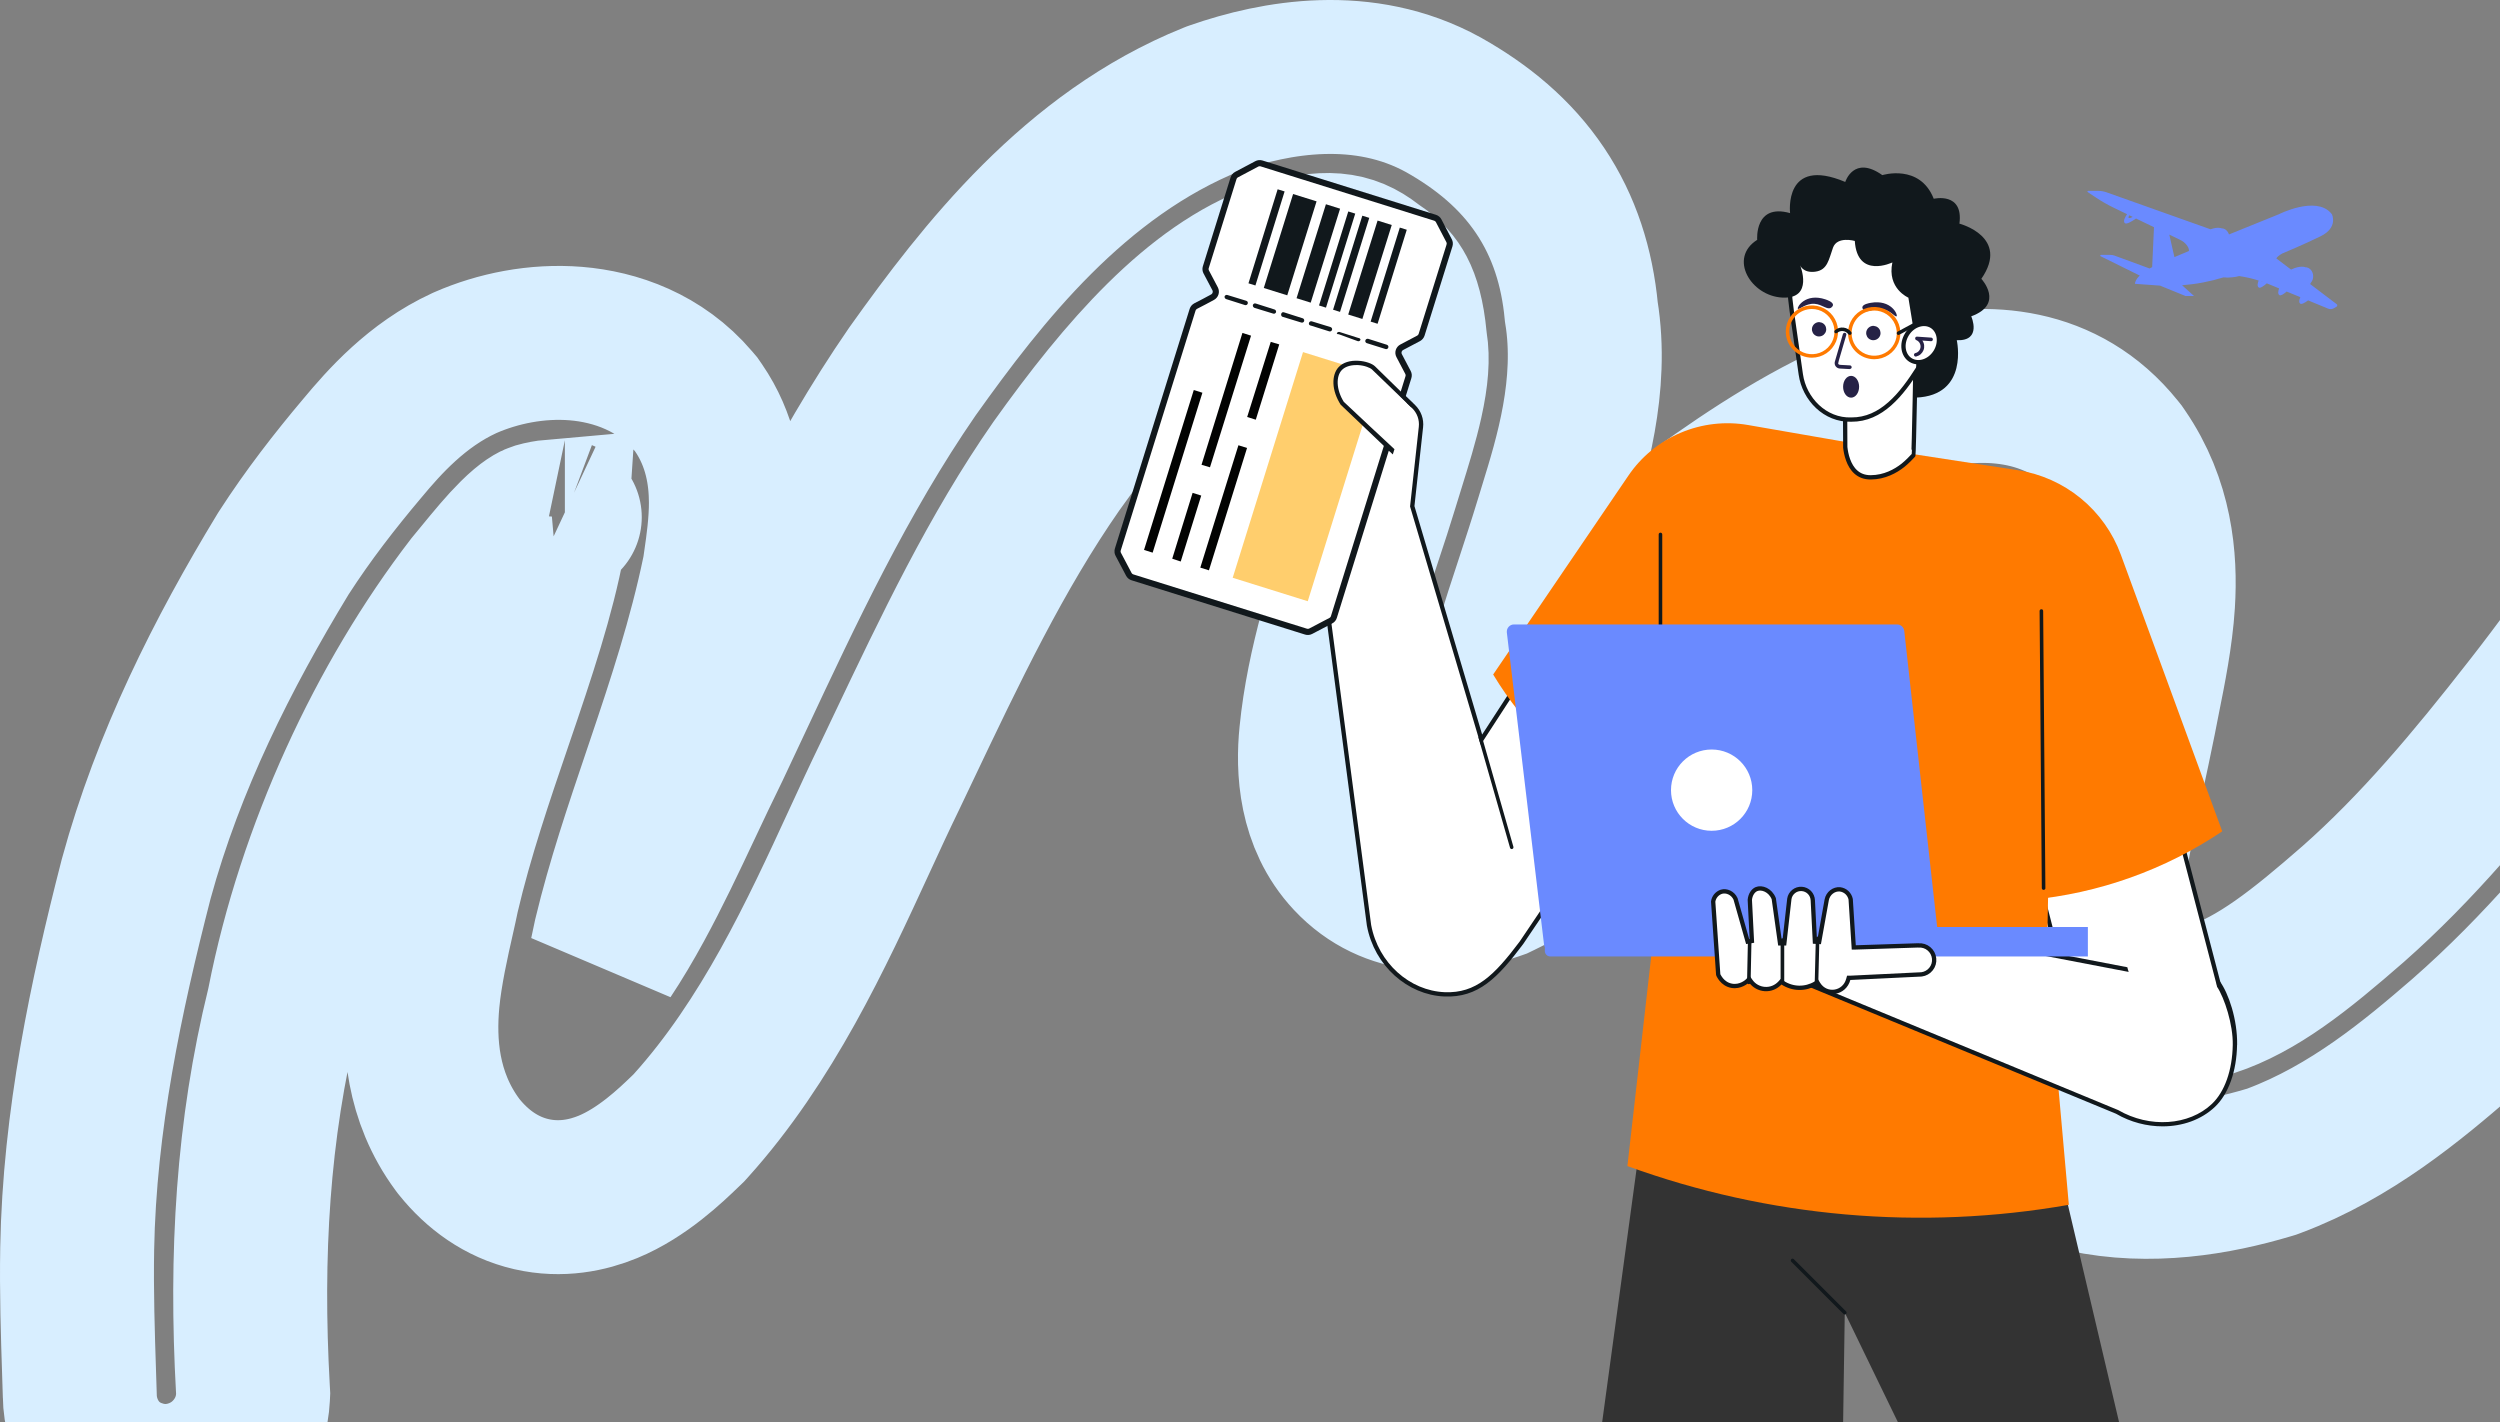 <svg width="406" height="231" viewBox="0 0 406 231" fill="none" xmlns="http://www.w3.org/2000/svg">
<rect x="0" y="0" width="406" height="231" fill="#808080" stroke="none"/>
<path d="M41.08 226.973L41.113 226.312L41.076 225.651C39.85 203.765 41.055 183.451 45.983 163.446L46.054 163.154L46.112 162.859C50.932 138.252 62.359 113.714 76.609 95.187C77.068 94.632 77.504 94.1 77.922 93.591C80.136 90.895 81.844 88.815 83.639 87.036C85.739 84.955 86.855 84.455 87.224 84.345C88.092 84.094 88.911 83.95 89.626 83.887C89.611 84.111 89.593 84.34 89.573 84.573C88.355 93.117 85.48 102.344 81.975 112.716C81.487 114.157 80.987 115.623 80.479 117.11C77.43 126.045 74.118 135.749 71.886 145.324L71.84 145.522L71.801 145.722C71.631 146.576 71.382 147.675 71.097 148.939C70.245 152.704 69.063 157.933 68.639 162.514C68.018 169.212 68.473 178.029 74.293 185.894L74.45 186.106L74.615 186.311C77.491 189.872 81.365 192.796 86.298 193.931C91.142 195.047 95.487 194.086 98.728 192.752C104.315 190.453 108.956 185.979 111.289 183.731C111.378 183.645 111.464 183.562 111.547 183.482L111.867 183.174L112.165 182.844C124.629 169.024 132.622 151.675 139.567 136.599C141.245 132.955 142.863 129.444 144.467 126.148L144.49 126.103L144.512 126.057C145.18 124.654 145.844 123.259 146.504 121.871C154.386 105.295 161.782 89.74 171.549 75.706C182.539 60.31 194.254 46.824 207.539 42.078C215.37 39.711 219.114 40.272 222.755 43.109L223.119 43.393L223.503 43.649C225.427 44.932 226.437 46.148 227.13 47.476C227.9 48.952 228.615 51.227 228.975 55.051L229.014 55.467L229.08 55.879C229.446 58.136 229.268 61.063 228.358 65.143C227.611 68.493 226.564 71.865 225.331 75.838C225.018 76.846 224.694 77.893 224.358 78.988L224.351 79.011L224.344 79.035C223.585 81.552 222.685 84.277 221.732 87.162C218.581 96.701 214.855 107.98 213.747 119.226C213.169 124.823 213.521 133.09 219.248 139.216C226.064 146.506 235.496 145.979 242.493 143.525L243.159 143.292L243.793 142.986C249.397 140.279 254.152 136.763 258.189 133.467C260.094 131.912 261.947 130.314 263.651 128.845L263.953 128.584C265.788 127.002 267.46 125.567 269.13 124.22L269.149 124.205L269.168 124.19C270.435 123.16 271.837 122.003 273.35 120.755C281.743 113.829 293.578 104.065 305.028 97.313C311.922 93.248 317.204 91.196 320.557 90.823C321.193 90.752 321.616 90.759 321.872 90.781C322.212 91.736 322.54 93.737 322.275 97.282C321.993 101.059 321.179 105.125 320.284 109.506L320.258 109.637L320.24 109.726L320.223 109.816C319.579 113.217 318.827 116.651 318.026 120.297L317.989 120.465C317.212 124.001 316.39 127.741 315.671 131.52C314.21 139.198 313.055 147.593 313.428 156.391L313.442 156.718L313.473 157.044C314.045 163.064 315.782 169.938 319.361 176.053C323.007 182.283 328.935 188.262 337.746 190.702L338.096 190.799L338.452 190.876C349.204 193.19 359.923 191.347 368.499 188.783L368.902 188.662L369.296 188.515C381.788 183.844 391.854 175.428 399.911 168.458L399.934 168.438L399.956 168.419C412.595 157.378 423.166 144.644 432.81 132.247C445.032 116.537 456.589 99.734 466.041 81.616C466.56 80.884 467.898 78.823 468.345 75.941C469.026 71.556 467.412 67.759 465.192 65.238C463.429 63.237 461.431 62.168 460.423 61.673L454.914 72.893L460.423 61.673C455.235 59.126 450.234 60.435 447.161 62.295C444.598 63.846 443.049 65.878 442.355 66.863C441.534 68.029 440.957 69.124 440.619 69.817C440.501 70.058 440.398 70.279 440.311 70.474C432.203 85.696 420.502 102.654 410.717 115.129L410.706 115.142L410.695 115.156C401.581 126.842 392.527 137.667 382.156 146.816C373.42 154.439 366.623 159.844 359.013 162.371C355.761 163.11 352.512 163.691 349.633 163.815C348.15 163.878 346.998 163.808 346.155 163.666C345.557 163.565 345.24 163.45 345.122 163.4C344.774 163.143 343.821 162.227 342.889 159.994C341.923 157.681 341.405 154.919 341.417 152.491C341.723 143.502 343.38 135.808 345.419 126.339C346.059 123.371 346.736 120.228 347.42 116.817L347.441 116.712L347.46 116.608C347.641 115.618 347.872 114.47 348.127 113.207C348.996 108.889 350.136 103.23 350.466 97.982C350.924 90.713 350.123 81.831 344.512 73.676L344.254 73.301L343.97 72.946C335.144 61.929 322.381 61.397 312.152 63.922C302.186 66.382 291.855 72.194 282.725 78.321C273.384 84.59 264.26 91.909 256.637 98.26C253.668 100.733 251.015 102.981 248.662 104.974C247.125 106.277 245.716 107.471 244.431 108.548C244.808 107.209 245.215 105.832 245.649 104.417C246.591 101.344 247.612 98.233 248.673 95L248.732 94.819C249.8 91.566 250.908 88.185 251.924 84.84L251.93 84.822L251.935 84.805C252.16 84.055 252.404 83.264 252.66 82.436C255.164 74.323 258.767 62.651 256.807 50.63C256.123 43.432 254.058 36.818 250.114 30.948C246.104 24.98 240.672 20.557 234.497 17.073L234.441 17.041L234.385 17.01C221.458 9.891 207.098 12.52 197.374 15.912L197.098 16.009L196.827 16.117C174.529 25.086 159.506 44.443 148.234 60.252L148.178 60.332L148.122 60.413C136.476 77.299 127.743 95.946 119.56 113.416C118.301 116.105 117.054 118.766 115.812 121.389C114.169 124.732 112.669 127.912 111.217 130.995C108.628 136.487 106.186 141.668 103.336 146.899C101.749 149.813 100.142 152.525 98.48 155.025C98.695 154.047 98.917 153.022 99.121 152.016C101.194 143.38 104.053 134.914 107.125 125.817C107.34 125.181 107.556 124.542 107.773 123.899C111.041 114.208 114.482 103.805 116.738 92.919L116.825 92.502L116.883 92.08C116.926 91.766 116.977 91.41 117.034 91.021C117.374 88.666 117.898 85.048 117.884 81.544C117.866 77.195 117.083 71.503 113.412 66.18L113.051 65.657L112.639 65.173C107.246 58.839 99.938 56.321 93.514 55.798C87.166 55.282 80.828 56.593 75.601 58.88L75.493 58.927L75.386 58.977C67.685 62.52 62.357 68.573 58.837 72.799C54.4 78.056 50.039 83.671 46.109 89.761L46.016 89.905L45.926 90.052C36.192 106.085 27.341 123.597 22.126 142.705L22.102 142.796L22.078 142.888C17.226 161.788 12.906 181.968 12.535 202.783L12.535 202.783C12.412 209.732 12.638 216.701 12.853 223.298C12.89 224.432 12.926 225.555 12.96 226.665C13.001 231.933 16.146 237.727 22.416 239.765C27.449 241.48 32.17 239.975 35.18 237.794C38.217 235.593 40.839 231.809 41.08 226.973ZM91.735 83.993C91.735 83.993 91.73 83.991 91.721 83.987C91.731 83.991 91.736 83.993 91.735 83.993Z" stroke="#D8EEFF" stroke-width="25"/>
<g clip-path="url(#clip0_7001_1818)">
<path d="M269.77 160.5C266.57 183.99 263.38 207.48 260.19 230.96L299.32 231.23C299.41 225.21 299.5 219.19 299.59 213.17L308.35 231.23H344.2C340.07 213.66 335.93 196.08 331.79 178.51L318.84 159.54L269.77 160.5Z" fill="#333333"/>
<path d="M324.56 77.21L301.73 72.76L319.85 99.33L319.89 99.38V99.44L335.9 161.96L361.61 164.8L343.39 94.9C342.24 90.48 339.86 86.47 336.53 83.34C333.2 80.21 329.05 78.09 324.57 77.21H324.56Z" fill="white" stroke="#11181C" stroke-width="0.7"/>
<path d="M333.8 83.31L300.97 72.26L268.67 78.55C269.13 98.62 269.58 118.68 270.04 138.75C268.12 155.63 266.21 172.5 264.29 189.37C287.22 197.71 311.95 199.88 335.98 195.66C334.79 182.34 333.61 169.03 332.42 155.71C332.88 131.57 333.34 107.44 333.79 83.3L333.8 83.31Z" fill="#FF7A00"/>
<path d="M359.46 179.54C364.34 174.93 363.64 163.65 360.33 160.3L298.53 148.45L293.95 159.97L343.78 180.57H343.8L343.82 180.59C349.22 183.72 355.69 183.1 359.46 179.54Z" fill="white"/>
<path d="M363.31 169.7C363.38 165.59 361.92 161.29 360.48 159.34L359.94 158.87L360.05 160.25C359.9 159.76 360.26 160.71 360.05 160.25C361.26 162.09 362.66 166.37 362.6 169.69C362.53 173.82 361.29 177.31 359.21 179.28C355.48 182.81 349.08 183.23 344 180.28L294.4 159.77L298.74 148.84L345.7 157.84C345.61 157.59 345.53 157.34 345.48 157.08L298.3 148.03L293.49 160.14L343.64 180.87C346.01 182.25 348.66 182.92 351.21 182.92C354.42 182.92 357.49 181.85 359.69 179.77C361.91 177.67 363.23 173.99 363.3 169.68L363.31 169.7Z" fill="#11181C"/>
<path d="M286.08 70.53C282.42 70.04 278.7 70.59 275.35 72.13C272 73.67 269.15 76.13 267.14 79.22L240.58 120.12L229.35 82.22L230.76 69.36C230.83 68.75 230.76 68.13 230.55 67.55C230.34 66.97 230 66.45 229.56 66.02L226.58 63.16L224.16 70.94L225.38 72.01L225.54 72.15L225.5 72.35L225.44 72.64C224.98 72.22 224.5 71.86 223.99 71.55L216.65 95.11C216.62 95.2 216.56 95.29 216.47 95.33L215.18 96.01C217.56 114.1 219.95 132.19 222.33 150.28C223.52 156.64 228.78 161.24 234.59 161.48C239.88 161.7 242.96 158.6 247.08 153.11C264.7 126.82 283.49 100.08 303.45 72.89L286.1 70.54L286.08 70.53Z" fill="white" stroke="#11181C" stroke-width="0.7"/>
<path d="M300.97 72.25L327.68 76.36C331.44 76.94 334.98 78.52 337.92 80.93C340.86 83.34 343.11 86.5 344.42 90.07L360.89 135.01C351.58 141.26 340.86 145.09 329.69 146.14L313.37 100.72L300.96 72.26L300.97 72.25Z" fill="#FF7A00"/>
<path d="M308.17 73.24L283.87 69.02C280.18 68.38 276.39 68.82 272.94 70.28C269.49 71.74 266.54 74.16 264.44 77.26L242.49 109.54C247.58 118 254.82 124.96 263.47 129.71C291.44 94.39 281.22 107.31 308.17 73.23V73.24Z" fill="#FF7A00"/>
<path d="M311.13 56.05L299.61 56.32C299.61 56.32 299.65 72.52 299.67 72.63C299.73 73.2 299.86 73.94 300.13 74.68C300.4 75.42 300.8 76.14 301.39 76.66C301.97 77.18 302.75 77.53 303.83 77.52C306.05 77.5 307.82 76.53 309.05 75.56C309.66 75.07 310.4 74.32 310.72 73.96C310.82 73.85 311.13 56.04 311.13 56.04V56.05Z" fill="white" stroke="#11181C" stroke-width="0.7"/>
<path d="M312.55 58.03L312.58 57.97L312.63 57.93C314.32 56.51 315.64 54.7 316.46 52.65C317.28 50.6 317.58 48.38 317.33 46.19C317.08 44 316.29 41.9 315.04 40.09C313.78 38.28 312.1 36.8 310.13 35.8C308.16 34.8 305.98 34.3 303.77 34.35C301.56 34.4 299.4 34.99 297.48 36.08C295.56 37.17 293.94 38.71 292.76 40.58C291.58 42.45 290.89 44.58 290.74 46.78C290.72 47.03 290.71 47.23 290.7 47.43C290.66 48.64 290.89 49.87 292.45 60.8C293.02 64.81 296.4 68.28 300.63 68.14H300.64C303.1 68.16 305.14 67.14 306.91 65.57C308.69 64 310.18 61.89 311.53 59.77C311.84 59.28 312.18 58.7 312.53 58.05L312.55 58.03Z" fill="white" stroke="#11181C" stroke-width="0.7"/>
<path d="M300.62 64.58C299.9 64.58 299.32 63.79 299.32 62.81C299.32 61.83 299.9 61.04 300.62 61.04C301.34 61.04 301.92 61.83 301.92 62.81C301.92 63.79 301.34 64.58 300.62 64.58Z" fill="#262246"/>
<path d="M300.41 59.92C300.49 59.92 300.56 59.89 300.62 59.84C300.68 59.79 300.71 59.71 300.71 59.64C300.71 59.56 300.68 59.49 300.63 59.43C300.58 59.37 300.5 59.34 300.43 59.34C298.63 59.24 298.67 59.28 298.57 59.13C298.46 58.98 298.42 59.26 299.83 54.43C299.84 54.39 299.85 54.35 299.85 54.31C299.85 54.27 299.84 54.23 299.82 54.2C299.8 54.16 299.78 54.13 299.75 54.11C299.72 54.08 299.68 54.07 299.65 54.05C299.62 54.03 299.57 54.04 299.53 54.05C299.49 54.05 299.45 54.07 299.42 54.09C299.39 54.11 299.36 54.14 299.33 54.17C299.31 54.2 299.29 54.24 299.28 54.28L297.98 58.73C297.94 58.86 297.94 58.99 297.96 59.12C297.98 59.25 298.03 59.37 298.11 59.48C298.19 59.59 298.28 59.67 298.4 59.74C298.51 59.8 298.64 59.84 298.77 59.85C300.98 59.97 300.3 59.94 300.43 59.94L300.41 59.92ZM295.5 52.32C295.73 52.34 295.95 52.42 296.13 52.56C296.31 52.7 296.45 52.89 296.52 53.11C296.59 53.33 296.6 53.56 296.54 53.78C296.48 54 296.35 54.2 296.18 54.35C296.01 54.5 295.79 54.6 295.56 54.63C295.33 54.66 295.1 54.63 294.9 54.52C294.69 54.42 294.52 54.26 294.41 54.06C294.3 53.86 294.24 53.63 294.26 53.4C294.26 53.25 294.31 53.1 294.38 52.96C294.45 52.82 294.54 52.7 294.66 52.6C294.78 52.5 294.91 52.42 295.06 52.37C295.21 52.32 295.36 52.3 295.51 52.31L295.5 52.32ZM304.32 52.93C304.55 52.95 304.77 53.03 304.95 53.17C305.13 53.31 305.27 53.5 305.34 53.72C305.41 53.94 305.42 54.17 305.36 54.39C305.3 54.61 305.18 54.81 305 54.96C304.83 55.11 304.61 55.21 304.38 55.24C304.15 55.27 303.92 55.24 303.71 55.13C303.5 55.03 303.33 54.87 303.22 54.67C303.11 54.47 303.05 54.24 303.07 54.01C303.07 53.86 303.12 53.71 303.19 53.57C303.26 53.43 303.35 53.31 303.47 53.21C303.58 53.11 303.72 53.03 303.86 52.98C304.01 52.93 304.16 52.91 304.31 52.92L304.32 52.93ZM303.79 49.18C307.16 48.59 308.24 51.12 308.01 51.36C307.79 51.57 306.93 50.28 305.45 50.16C304.17 50.06 303.28 50.89 302.69 50.38C302.68 50.37 302.41 50.13 302.45 49.87C302.53 49.41 303.5 49.23 303.8 49.18H303.79ZM296.45 48.62C296.73 48.71 297.67 49.04 297.68 49.5C297.68 49.76 297.38 49.96 297.37 49.97C296.72 50.38 295.96 49.43 294.68 49.34C293.2 49.24 292.15 50.38 291.97 50.14C291.79 49.9 293.2 47.53 296.46 48.62H296.45Z" fill="#262246"/>
<path d="M304.37 58.34C305.21 58.34 306.03 58.09 306.73 57.62C307.43 57.15 307.97 56.49 308.3 55.71C308.62 54.93 308.7 54.08 308.54 53.26C308.38 52.44 307.97 51.68 307.38 51.09C306.79 50.5 306.03 50.09 305.2 49.93C304.38 49.77 303.52 49.85 302.75 50.17C301.97 50.49 301.31 51.04 300.84 51.73C300.37 52.43 300.12 53.25 300.12 54.09C300.12 55.22 300.57 56.3 301.36 57.09C302.16 57.89 303.24 58.33 304.36 58.34H304.37ZM304.37 50.43C305.09 50.43 305.8 50.65 306.41 51.05C307.01 51.45 307.48 52.03 307.76 52.7C308.04 53.37 308.11 54.11 307.97 54.82C307.83 55.53 307.48 56.18 306.97 56.7C306.46 57.21 305.8 57.56 305.09 57.7C304.38 57.84 303.64 57.77 302.97 57.49C302.3 57.21 301.73 56.74 301.32 56.14C300.92 55.54 300.7 54.83 300.7 54.1C300.7 53.13 301.09 52.2 301.77 51.51C302.46 50.82 303.39 50.44 304.36 50.44L304.37 50.43ZM294.25 58.09C295.09 58.09 295.91 57.84 296.61 57.37C297.31 56.9 297.85 56.24 298.18 55.46C298.5 54.68 298.58 53.83 298.42 53.01C298.26 52.19 297.85 51.43 297.26 50.84C296.67 50.25 295.91 49.84 295.08 49.68C294.26 49.52 293.4 49.6 292.63 49.92C291.85 50.24 291.19 50.79 290.72 51.49C290.25 52.19 290 53.01 290.01 53.85C290.01 54.98 290.46 56.06 291.26 56.85C292.06 57.65 293.14 58.09 294.26 58.09H294.25ZM294.25 50.18C294.97 50.18 295.68 50.4 296.29 50.8C296.89 51.2 297.36 51.78 297.64 52.45C297.92 53.12 297.99 53.86 297.85 54.57C297.71 55.28 297.36 55.93 296.85 56.45C296.34 56.96 295.68 57.31 294.97 57.45C294.26 57.59 293.52 57.52 292.85 57.24C292.18 56.96 291.61 56.49 291.2 55.89C290.79 55.29 290.58 54.58 290.58 53.85C290.58 52.88 290.97 51.95 291.65 51.26C292.34 50.57 293.27 50.19 294.24 50.18H294.25Z" fill="#FF7A00"/>
<path d="M311.21 56.28L309.92 48.34C309.92 48.34 306.43 46.87 307.32 42.62C307.32 42.62 301.61 45.36 301.22 39.13C301.22 39.13 298.37 38.31 297.68 40.22C296.99 42.13 296.81 43.85 294.81 44.12C292.81 44.39 292.34 43.09 292.34 43.09C292.34 43.09 294.6 48.57 289.47 48.33C284.34 48.08 280.65 41.92 285.37 38.95C285.37 38.95 284.88 32.97 290.71 34.61C290.71 34.61 289.61 25.31 299.67 29.55C299.67 29.55 301.04 25.14 305.69 28.44C305.69 28.44 311.78 26.54 314.04 32.28C314.04 32.28 318.9 31.12 318.21 36.32C318.21 36.32 326.48 38.46 321.77 45.28C321.77 45.28 325.59 49.38 320.13 51.37C320.13 51.37 321.93 55.41 317.78 55.25C317.78 55.25 319.82 64.23 311.15 64.57L311.22 56.26L311.21 56.28Z" fill="#11181C"/>
<path d="M309.69 54.29C308.72 55.87 309.05 57.72 310.29 58.48C311.54 59.24 313.34 58.71 314.32 57.14C315.29 55.57 314.95 53.71 313.71 52.95C312.47 52.19 310.66 52.72 309.69 54.29Z" fill="white" stroke="#11181C" stroke-width="0.7"/>
<path d="M311.21 57.89C311.47 57.82 311.72 57.7 311.92 57.52C312.12 57.34 312.28 57.11 312.38 56.86C312.48 56.61 312.51 56.33 312.48 56.06C312.45 55.79 312.35 55.53 312.19 55.31L313.59 55.41C313.59 55.41 313.67 55.41 313.7 55.4C313.74 55.39 313.77 55.37 313.8 55.34C313.86 55.29 313.89 55.22 313.9 55.14C313.9 55.06 313.88 54.99 313.83 54.93C313.78 54.87 313.71 54.84 313.63 54.83L311.33 54.67C311.26 54.67 311.19 54.68 311.14 54.72C311.08 54.76 311.04 54.82 311.03 54.89C311.01 54.96 311.03 55.03 311.05 55.09C311.08 55.15 311.13 55.2 311.2 55.23C311.42 55.32 311.6 55.47 311.73 55.67C311.85 55.87 311.91 56.1 311.9 56.34C311.88 56.58 311.79 56.8 311.64 56.98C311.49 57.16 311.28 57.29 311.05 57.34C310.98 57.36 310.91 57.41 310.87 57.47C310.83 57.53 310.82 57.62 310.84 57.69C310.86 57.76 310.91 57.83 310.97 57.87C311.04 57.91 311.12 57.92 311.19 57.9L311.21 57.89Z" fill="#262246"/>
<path d="M308.32 54.39C308.43 54.39 308.18 54.51 312.52 52.16C312.59 52.12 312.64 52.06 312.66 51.99C312.68 51.92 312.67 51.84 312.64 51.77C312.6 51.7 312.54 51.65 312.47 51.63C312.4 51.61 312.32 51.62 312.25 51.65L308.19 53.85C308.13 53.88 308.09 53.93 308.06 53.99C308.03 54.05 308.03 54.12 308.04 54.18C308.06 54.24 308.09 54.3 308.14 54.34C308.19 54.38 308.25 54.4 308.32 54.4V54.39ZM300.41 54.39C300.46 54.39 300.52 54.37 300.56 54.35C300.61 54.32 300.64 54.28 300.67 54.23C300.7 54.18 300.7 54.13 300.7 54.07C300.7 54.02 300.68 53.96 300.64 53.92C300.49 53.72 300.31 53.56 300.09 53.43C299.88 53.31 299.64 53.23 299.39 53.2C299.15 53.17 298.9 53.2 298.66 53.26C298.42 53.33 298.21 53.45 298.02 53.61C297.99 53.63 297.96 53.66 297.94 53.7C297.92 53.73 297.91 53.77 297.9 53.81C297.9 53.85 297.9 53.89 297.9 53.93C297.91 53.97 297.93 54 297.95 54.03C297.98 54.06 298.01 54.09 298.04 54.1C298.08 54.12 298.11 54.13 298.15 54.13C298.19 54.13 298.23 54.13 298.27 54.11C298.31 54.1 298.34 54.08 298.37 54.05C298.5 53.94 298.65 53.86 298.81 53.81C298.97 53.76 299.14 53.75 299.31 53.77C299.48 53.79 299.64 53.84 299.78 53.93C299.92 54.01 300.05 54.13 300.15 54.26C300.18 54.3 300.21 54.33 300.25 54.35C300.29 54.37 300.34 54.38 300.38 54.38L300.41 54.39ZM332.17 144.22L331.81 99.23C331.81 98.83 331.23 98.86 331.23 99.23C331.23 99.53 331.59 144.02 331.59 144.22C331.59 144.3 331.62 144.37 331.67 144.43C331.73 144.48 331.8 144.52 331.88 144.52C331.96 144.52 332.03 144.49 332.09 144.43C332.15 144.37 332.18 144.3 332.18 144.22H332.17ZM269.66 122.29C269.74 122.29 269.81 122.26 269.87 122.21C269.92 122.15 269.95 122.08 269.95 122V86.8C269.95 86.72 269.92 86.65 269.87 86.59C269.81 86.54 269.74 86.5 269.66 86.5C269.58 86.5 269.51 86.53 269.45 86.59C269.4 86.64 269.37 86.72 269.37 86.8V122C269.37 122.08 269.4 122.15 269.45 122.21C269.51 122.26 269.58 122.29 269.66 122.29Z" fill="#11181C"/>
<path d="M251.92 154.41H313.73C313.89 154.41 314.05 154.38 314.2 154.31C314.35 154.24 314.48 154.15 314.59 154.02C314.7 153.9 314.78 153.76 314.83 153.6C314.88 153.44 314.9 153.28 314.88 153.12L309.25 102.45C309.22 102.17 309.08 101.9 308.87 101.71C308.66 101.52 308.38 101.41 308.1 101.41H245.87C245.71 101.41 245.54 101.44 245.39 101.51C245.24 101.58 245.11 101.68 245 101.8C244.89 101.92 244.81 102.07 244.76 102.22C244.71 102.38 244.7 102.54 244.71 102.71L250.75 153.39C250.79 153.67 250.92 153.93 251.13 154.12C251.34 154.31 251.62 154.41 251.9 154.41H251.92Z" fill="#6A8AFF"/>
<path d="M339.07 150.55H250.88V154.45C250.88 154.68 250.97 154.9 251.14 155.07C251.3 155.23 251.53 155.33 251.76 155.33H339.07V150.55Z" fill="#6A8AFF"/>
<path d="M277.97 134.92C274.33 134.92 271.37 131.97 271.37 128.32C271.37 124.67 274.32 121.72 277.97 121.72C281.62 121.72 284.57 124.67 284.57 128.32C284.57 131.97 281.62 134.92 277.97 134.92Z" fill="white"/>
<path d="M311.52 153.53H311.51L301.39 153.86H301.05L301.03 153.53L300.55 146.04C300.47 145.63 300.25 145.25 299.95 144.96C299.64 144.67 299.24 144.48 298.81 144.43C297.84 144.34 296.87 145.05 296.66 146.13C296.25 148.41 295.84 150.69 295.43 152.97L294.74 152.93C294.62 150.69 294.51 148.46 294.4 146.22C294.38 145.74 294.19 145.28 293.86 144.94C293.53 144.6 293.08 144.39 292.6 144.36C292.12 144.33 291.65 144.48 291.28 144.78C290.91 145.08 290.66 145.5 290.59 145.97C290.32 148.38 290.04 150.8 289.77 153.21H289.08C288.74 150.79 288.4 148.37 288.06 145.94C287.5 144.54 286.11 144.03 285.25 144.39C284.68 144.63 284.25 145.3 284.17 146.13C284.28 148.36 284.4 150.58 284.51 152.81L283.82 152.92L282.83 149.43L281.85 145.97C281.41 145.02 280.39 144.57 279.55 144.82C279.2 144.94 278.89 145.15 278.65 145.44C278.42 145.72 278.27 146.06 278.22 146.42C278.49 150.38 278.76 154.34 279.04 158.3C279.04 158.31 279.05 158.32 279.06 158.34C279.08 158.39 279.11 158.45 279.16 158.53C279.25 158.69 279.38 158.89 279.55 159.1C279.9 159.52 280.45 159.95 281.22 160.09C282.66 160.35 283.69 159.39 283.79 159.29L284.08 159L284.32 159.34C284.58 159.71 284.92 160.02 285.32 160.24C285.72 160.46 286.16 160.59 286.61 160.62C287.06 160.65 287.52 160.58 287.94 160.41C288.36 160.24 288.74 159.98 289.05 159.65L289.25 159.43L289.5 159.59C290.29 160.11 291.21 160.4 292.15 160.42C293.1 160.44 294.03 160.19 294.84 159.71L295.13 159.53L295.31 159.82C296.6 161.84 299.54 161.35 300.16 159.05L300.23 158.8H300.49L312.06 158.24C312.67 158.16 313.22 157.85 313.6 157.37C313.99 156.89 314.17 156.27 314.1 155.66C314.04 155.05 313.74 154.48 313.26 154.08C312.79 153.68 312.17 153.49 311.56 153.54L311.52 153.53Z" fill="white" stroke="#11181C" stroke-width="0.7"/>
<path d="M284 159.83C284.08 159.83 284.15 159.8 284.21 159.74C284.27 159.69 284.3 159.61 284.3 159.53L284.44 152.83C284.44 152.46 283.87 152.41 283.86 152.82L283.72 159.52C283.72 159.52 283.72 159.6 283.74 159.64C283.75 159.68 283.77 159.71 283.8 159.74C283.83 159.77 283.86 159.79 283.9 159.81C283.94 159.82 283.98 159.83 284.01 159.83H284ZM289.46 159.83C289.54 159.83 289.61 159.8 289.67 159.74C289.72 159.69 289.76 159.61 289.76 159.53V152.68C289.76 152.6 289.73 152.53 289.67 152.47C289.61 152.42 289.54 152.38 289.46 152.38C289.38 152.38 289.31 152.41 289.26 152.47C289.2 152.52 289.17 152.6 289.17 152.68V159.53C289.17 159.61 289.2 159.68 289.26 159.74C289.31 159.8 289.39 159.83 289.46 159.83Z" fill="#11181C"/>
<path d="M294.98 160.3C295.06 160.3 295.13 160.27 295.19 160.22C295.25 160.17 295.28 160.09 295.28 160.01L295.47 152.41C295.47 152.33 295.44 152.26 295.39 152.2C295.34 152.14 295.26 152.11 295.19 152.11C295.11 152.11 295.04 152.14 294.98 152.19C294.92 152.24 294.89 152.32 294.89 152.39L294.7 159.99C294.7 159.99 294.7 160.07 294.72 160.1C294.73 160.14 294.76 160.17 294.78 160.2C294.81 160.23 294.84 160.25 294.88 160.27C294.92 160.28 294.96 160.29 294.99 160.29L294.98 160.3ZM240.68 119.69C240.66 119.62 240.61 119.56 240.54 119.52C240.47 119.49 240.4 119.48 240.32 119.5C240.25 119.52 240.19 119.57 240.15 119.63C240.11 119.7 240.1 119.77 240.12 119.85L245.23 137.68C245.25 137.74 245.28 137.79 245.33 137.83C245.38 137.87 245.44 137.89 245.5 137.89C245.55 137.89 245.59 137.88 245.63 137.86C245.67 137.84 245.71 137.81 245.73 137.78C245.76 137.74 245.78 137.7 245.78 137.66C245.78 137.62 245.78 137.57 245.78 137.53" fill="#11181C"/>
<path d="M299.59 213.47C299.65 213.47 299.7 213.45 299.75 213.42C299.8 213.39 299.84 213.34 299.86 213.29C299.88 213.24 299.89 213.18 299.88 213.12C299.87 213.06 299.84 213.01 299.8 212.97L291.32 204.49C291.27 204.44 291.19 204.4 291.11 204.4C291.03 204.4 290.96 204.43 290.9 204.49C290.85 204.54 290.82 204.62 290.82 204.7C290.82 204.78 290.85 204.85 290.9 204.91C299.96 213.96 299.41 213.48 299.59 213.48V213.47Z" fill="#11181C"/>
<path d="M235.4 39.86L230.87 54.36C230.79 54.61 230.61 54.82 230.38 54.95C229.35 55.5 228.61 55.9 227.65 56.39C227.16 56.65 226.96 57.25 227.22 57.75L228.66 60.49C228.78 60.72 228.81 61 228.73 61.25L216.62 100.21C216.54 100.47 216.36 100.68 216.12 100.8C214.9 101.43 214.08 101.86 212.88 102.5C212.64 102.63 212.36 102.66 212.1 102.58L183.91 93.76C183.66 93.68 183.45 93.51 183.32 93.27L181.6 90.01C181.48 89.78 181.45 89.5 181.53 89.25L193.68 50.3C193.76 50.04 193.95 49.83 194.19 49.7C195.22 49.18 195.98 48.77 196.92 48.26C197.4 48 197.59 47.4 197.34 46.91L195.89 44.16C195.77 43.93 195.74 43.65 195.82 43.4L200.33 28.94C200.41 28.69 200.59 28.47 200.83 28.35C202.06 27.71 202.89 27.27 204.09 26.62C204.33 26.49 204.61 26.46 204.87 26.54L233.05 35.36C233.3 35.44 233.52 35.62 233.64 35.85L235.33 39.09C235.45 39.32 235.48 39.6 235.4 39.85V39.86Z" fill="white" stroke="#11181C"/>
<path d="M223.8 60.99L212.38 97.64L200.19 93.83L211.61 57.18L223.8 60.99Z" fill="#FFCE6D"/>
<path d="M202.54 67.72L203.94 68.16L207.75 55.93L206.37 55.52L202.54 67.72Z" fill="#020302"/>
<path d="M194.93 92.18L196.33 92.62L202.52 72.75L201.12 72.31L194.93 92.18Z" fill="#020302"/>
<path d="M195.12 75.48L196.5 75.89L203.17 54.51L201.77 54.07L195.13 75.47L195.12 75.48Z" fill="#020302"/>
<path d="M190.37 90.73L191.75 91.19L195.08 80.48L193.68 80.04L190.37 90.73Z" fill="#020302"/>
<path d="M185.79 89.31L187.19 89.75L195.27 63.78L193.87 63.34L185.79 89.31Z" fill="#020302"/>
<path d="M221.98 55.73L225 56.68C225 56.68 225.09 56.7 225.14 56.7C225.19 56.7 225.23 56.68 225.28 56.66C225.32 56.64 225.36 56.61 225.39 56.57C225.42 56.53 225.45 56.49 225.46 56.45C225.48 56.4 225.48 56.36 225.48 56.31C225.48 56.26 225.46 56.22 225.44 56.17C225.42 56.13 225.39 56.09 225.35 56.06C225.31 56.03 225.27 56 225.23 55.99L222.18 55.02C222.09 55 221.99 55.02 221.91 55.06C221.83 55.11 221.77 55.18 221.74 55.27C221.72 55.32 221.72 55.36 221.72 55.41C221.72 55.46 221.74 55.5 221.76 55.55C221.78 55.59 221.81 55.63 221.85 55.66C221.89 55.69 221.93 55.72 221.97 55.73H221.98ZM217.42 54.28L220.49 55.4C220.49 55.4 220.58 55.42 220.63 55.42C220.68 55.42 220.72 55.4 220.77 55.38C220.81 55.36 220.85 55.33 220.88 55.29C220.91 55.25 220.94 55.21 220.95 55.17C220.93 55.09 220.89 55.01 220.82 54.96C220.75 54.91 220.67 54.88 220.58 54.88L217.53 53.91C217.44 53.89 217.34 53.91 217.26 53.95C217.18 53.99 217.12 54.07 217.09 54.16C217.13 54.21 217.18 54.24 217.23 54.26C217.29 54.28 217.35 54.29 217.41 54.27L217.42 54.28ZM212.84 52.86L215.86 53.81C215.86 53.81 215.95 53.83 216 53.83C216.05 53.83 216.09 53.81 216.14 53.79C216.18 53.77 216.22 53.74 216.25 53.7C216.28 53.66 216.31 53.62 216.32 53.58C216.34 53.53 216.34 53.49 216.34 53.44C216.34 53.39 216.32 53.35 216.3 53.3C216.28 53.25 216.25 53.22 216.21 53.19C216.17 53.16 216.13 53.13 216.09 53.12L213.02 52.18C212.93 52.16 212.83 52.18 212.75 52.22C212.67 52.27 212.61 52.34 212.58 52.43C212.56 52.47 212.56 52.52 212.56 52.57C212.56 52.62 212.58 52.66 212.6 52.71C212.62 52.75 212.66 52.79 212.7 52.81C212.74 52.84 212.78 52.86 212.83 52.86H212.84ZM208.26 51.44L211.33 52.38C211.42 52.41 211.52 52.4 211.61 52.36C211.7 52.32 211.76 52.24 211.79 52.15C211.82 52.06 211.81 51.96 211.77 51.87C211.73 51.78 211.65 51.72 211.56 51.69L208.51 50.72C208.51 50.72 208.42 50.7 208.37 50.7C208.32 50.7 208.28 50.72 208.23 50.74C208.19 50.76 208.15 50.8 208.13 50.84C208.1 50.88 208.08 50.92 208.08 50.97C208.04 51.06 208.04 51.15 208.08 51.24C208.11 51.33 208.18 51.4 208.26 51.44ZM203.7 49.99L206.77 50.93C206.77 50.93 206.86 50.95 206.91 50.95C206.96 50.95 207 50.93 207.05 50.91C207.09 50.89 207.13 50.86 207.16 50.82C207.19 50.78 207.21 50.74 207.23 50.7C207.25 50.61 207.23 50.51 207.19 50.43C207.14 50.35 207.07 50.29 206.98 50.26L203.93 49.29C203.93 49.29 203.84 49.27 203.79 49.27C203.74 49.27 203.7 49.29 203.65 49.31C203.6 49.33 203.57 49.36 203.54 49.4C203.51 49.44 203.49 49.48 203.47 49.52C203.45 49.61 203.46 49.71 203.5 49.79C203.54 49.87 203.61 49.94 203.7 49.98V49.99ZM199.12 48.57L202.17 49.54C202.17 49.54 202.26 49.56 202.31 49.56C202.36 49.56 202.4 49.54 202.45 49.52C202.49 49.5 202.53 49.47 202.56 49.43C202.59 49.39 202.62 49.35 202.63 49.31C202.65 49.26 202.65 49.22 202.65 49.17C202.65 49.12 202.63 49.08 202.61 49.03C202.59 48.98 202.56 48.95 202.52 48.92C202.48 48.89 202.44 48.86 202.4 48.85L199.33 47.91C199.33 47.91 199.24 47.89 199.19 47.89C199.14 47.89 199.1 47.91 199.05 47.93C199.01 47.95 198.97 47.98 198.94 48.02C198.91 48.06 198.89 48.1 198.87 48.14C198.86 48.23 198.87 48.32 198.92 48.4C198.97 48.48 199.04 48.54 199.12 48.57Z" fill="#11181C"/>
<path d="M228.46 37.31L223.72 52.58L222.59 52.23L227.33 36.96L228.46 37.31Z" fill="#11181C"/>
<path d="M226.02 36.54L221.25 51.8L218.95 51.08L223.72 35.82L226.02 36.54Z" fill="#11181C"/>
<path d="M217.63 33.89L212.86 49.15L210.56 48.43L215.33 33.17L217.63 33.89Z" fill="#11181C"/>
<path d="M213.81 32.7L209.05 47.96L205.24 46.77L210 31.51L213.81 32.7Z" fill="#11181C"/>
<path d="M222.37 35.38L217.62 50.65L216.49 50.3L221.24 35.03L222.37 35.38Z" fill="#11181C"/>
<path d="M220.09 34.69L215.34 49.96L214.21 49.61L218.96 34.34L220.09 34.69Z" fill="#11181C"/>
<path d="M208.62 31.09L203.88 46.36L202.75 46.01L207.49 30.74L208.62 31.09Z" fill="#11181C"/>
<path d="M223.07 59.77C222.89 59.59 222.55 59.4 222.1 59.25C221.66 59.1 221.13 58.99 220.58 58.96C219.47 58.89 218.35 59.14 217.66 59.87C217.14 60.42 216.86 61.27 216.89 62.29C216.93 63.29 217.27 64.42 217.96 65.51L226.02 73.19L228.44 65.41L223.07 59.78V59.77Z" fill="white"/>
<path d="M218.26 65.3C217.64 64.33 217.28 63.25 217.24 62.26C217.21 61.35 217.44 60.59 217.91 60.1C218.4 59.58 219.24 59.29 220.23 59.29C220.33 59.29 220.44 59.29 220.55 59.29C221.05 59.32 221.54 59.41 221.98 59.57C222.35 59.7 222.67 59.86 222.82 60.01C222.82 60.01 229.18 66.15 229.23 66.19L229.44 65.49L223.32 59.51C223.09 59.28 222.7 59.06 222.22 58.9C221.72 58.73 221.16 58.62 220.6 58.59C219.24 58.51 218.11 58.87 217.41 59.6C216.81 60.23 216.51 61.18 216.55 62.27C216.59 63.38 216.99 64.58 217.73 65.73L226.19 73.8L226.46 72.95C226.28 72.82 218.27 65.29 218.27 65.29L218.26 65.3Z" fill="#11181C"/>
</g>
<path d="M379.475 49.395L375.179 46.139C375.207 46.082 375.231 46.023 375.25 45.962L375.249 45.96C375.518 45.664 375.665 45.276 375.66 44.876C375.66 44.062 375.093 43.402 374.394 43.402C374.394 43.402 373.666 43.035 372.064 43.777L369.675 41.967C369.931 41.529 370.635 41.169 370.635 41.169C370.635 41.169 373.999 39.78 376.883 38.361C379.768 36.941 378.702 34.798 378.702 34.798C378.643 34.72 378.582 34.645 378.518 34.574C376.013 31.79 370.076 34.798 370.076 34.798C370.076 34.798 366.314 36.306 361.978 38.078C361.807 37.499 361.337 37.083 360.782 37.083C360.782 37.083 360.217 36.798 358.988 37.237L342.107 31.233C341.673 31.079 341.216 31 340.755 31H339.106C339.084 31 339.061 31.007 339.043 31.021C339.025 31.035 339.011 31.054 339.005 31.076C338.998 31.097 338.999 31.121 339.006 31.142C339.014 31.164 339.028 31.182 339.047 31.195L340.415 32.107C341.314 32.706 342.253 33.243 343.226 33.714L345.44 34.786C345.191 35.135 344.716 35.903 345.073 36.237C345.328 36.475 346.174 35.986 346.894 35.489L349.808 36.9L349.511 43.38C349.365 43.455 349.226 43.53 349.095 43.604L343.401 41.511C343.19 41.434 342.967 41.394 342.743 41.394H341.199C341.173 41.394 341.147 41.403 341.126 41.42C341.106 41.436 341.091 41.459 341.085 41.485C341.079 41.51 341.082 41.537 341.093 41.561C341.105 41.585 341.124 41.604 341.147 41.616L341.384 41.733L347.493 44.751L347.493 44.751C347.171 45.035 346.922 45.394 346.769 45.797C346.734 45.891 346.717 45.991 346.719 46.091L350.795 46.386L354.934 48.074H356.314L354.372 46.324C356.65 46.153 358.902 45.725 361.084 45.047C361.559 45.097 362.038 45.093 362.512 45.037C362.897 44.995 363.279 44.928 363.655 44.836C364.722 44.991 365.774 45.231 366.803 45.555C366.642 45.965 366.52 46.489 366.825 46.694C367.058 46.851 367.594 46.483 368.124 46.019C368.257 46.071 368.39 46.122 368.523 46.177L370.129 46.84C369.979 47.242 369.879 47.73 370.172 47.927C370.388 48.073 370.867 47.765 371.359 47.347L373.577 48.263C373.406 48.643 373.288 49.094 373.553 49.306C373.764 49.474 374.294 49.18 374.838 48.783L378.08 50.122C378.234 50.185 378.401 50.212 378.567 50.2C378.734 50.188 378.895 50.137 379.038 50.052L379.452 49.805C379.46 49.801 379.467 49.796 379.474 49.791C379.505 49.768 379.53 49.738 379.547 49.704C379.564 49.67 379.573 49.632 379.573 49.593C379.573 49.555 379.565 49.517 379.548 49.483C379.531 49.448 379.506 49.418 379.475 49.395ZM353.127 41.755L352.293 38.102L354.089 38.972C354.479 39.159 354.823 39.43 355.094 39.767C355.32 40.048 355.51 40.397 355.488 40.757C354.65 41.108 353.855 41.444 353.127 41.755ZM345.732 35.415C345.732 35.415 345.546 35.379 345.799 34.959L346.357 35.23C346.097 35.356 345.855 35.446 345.732 35.415ZM367.346 45.779C367.327 45.776 367.31 45.767 367.296 45.755C367.282 45.742 367.273 45.725 367.269 45.706C367.326 45.726 367.383 45.746 367.44 45.766C367.41 45.775 367.378 45.78 367.346 45.779Z" fill="#6A8AFF"/>
<defs>
<clipPath id="clip0_7001_1818">
<rect width="182.31" height="205.24" fill="white" transform="translate(181 26)"/>
</clipPath>
</defs>
</svg>
